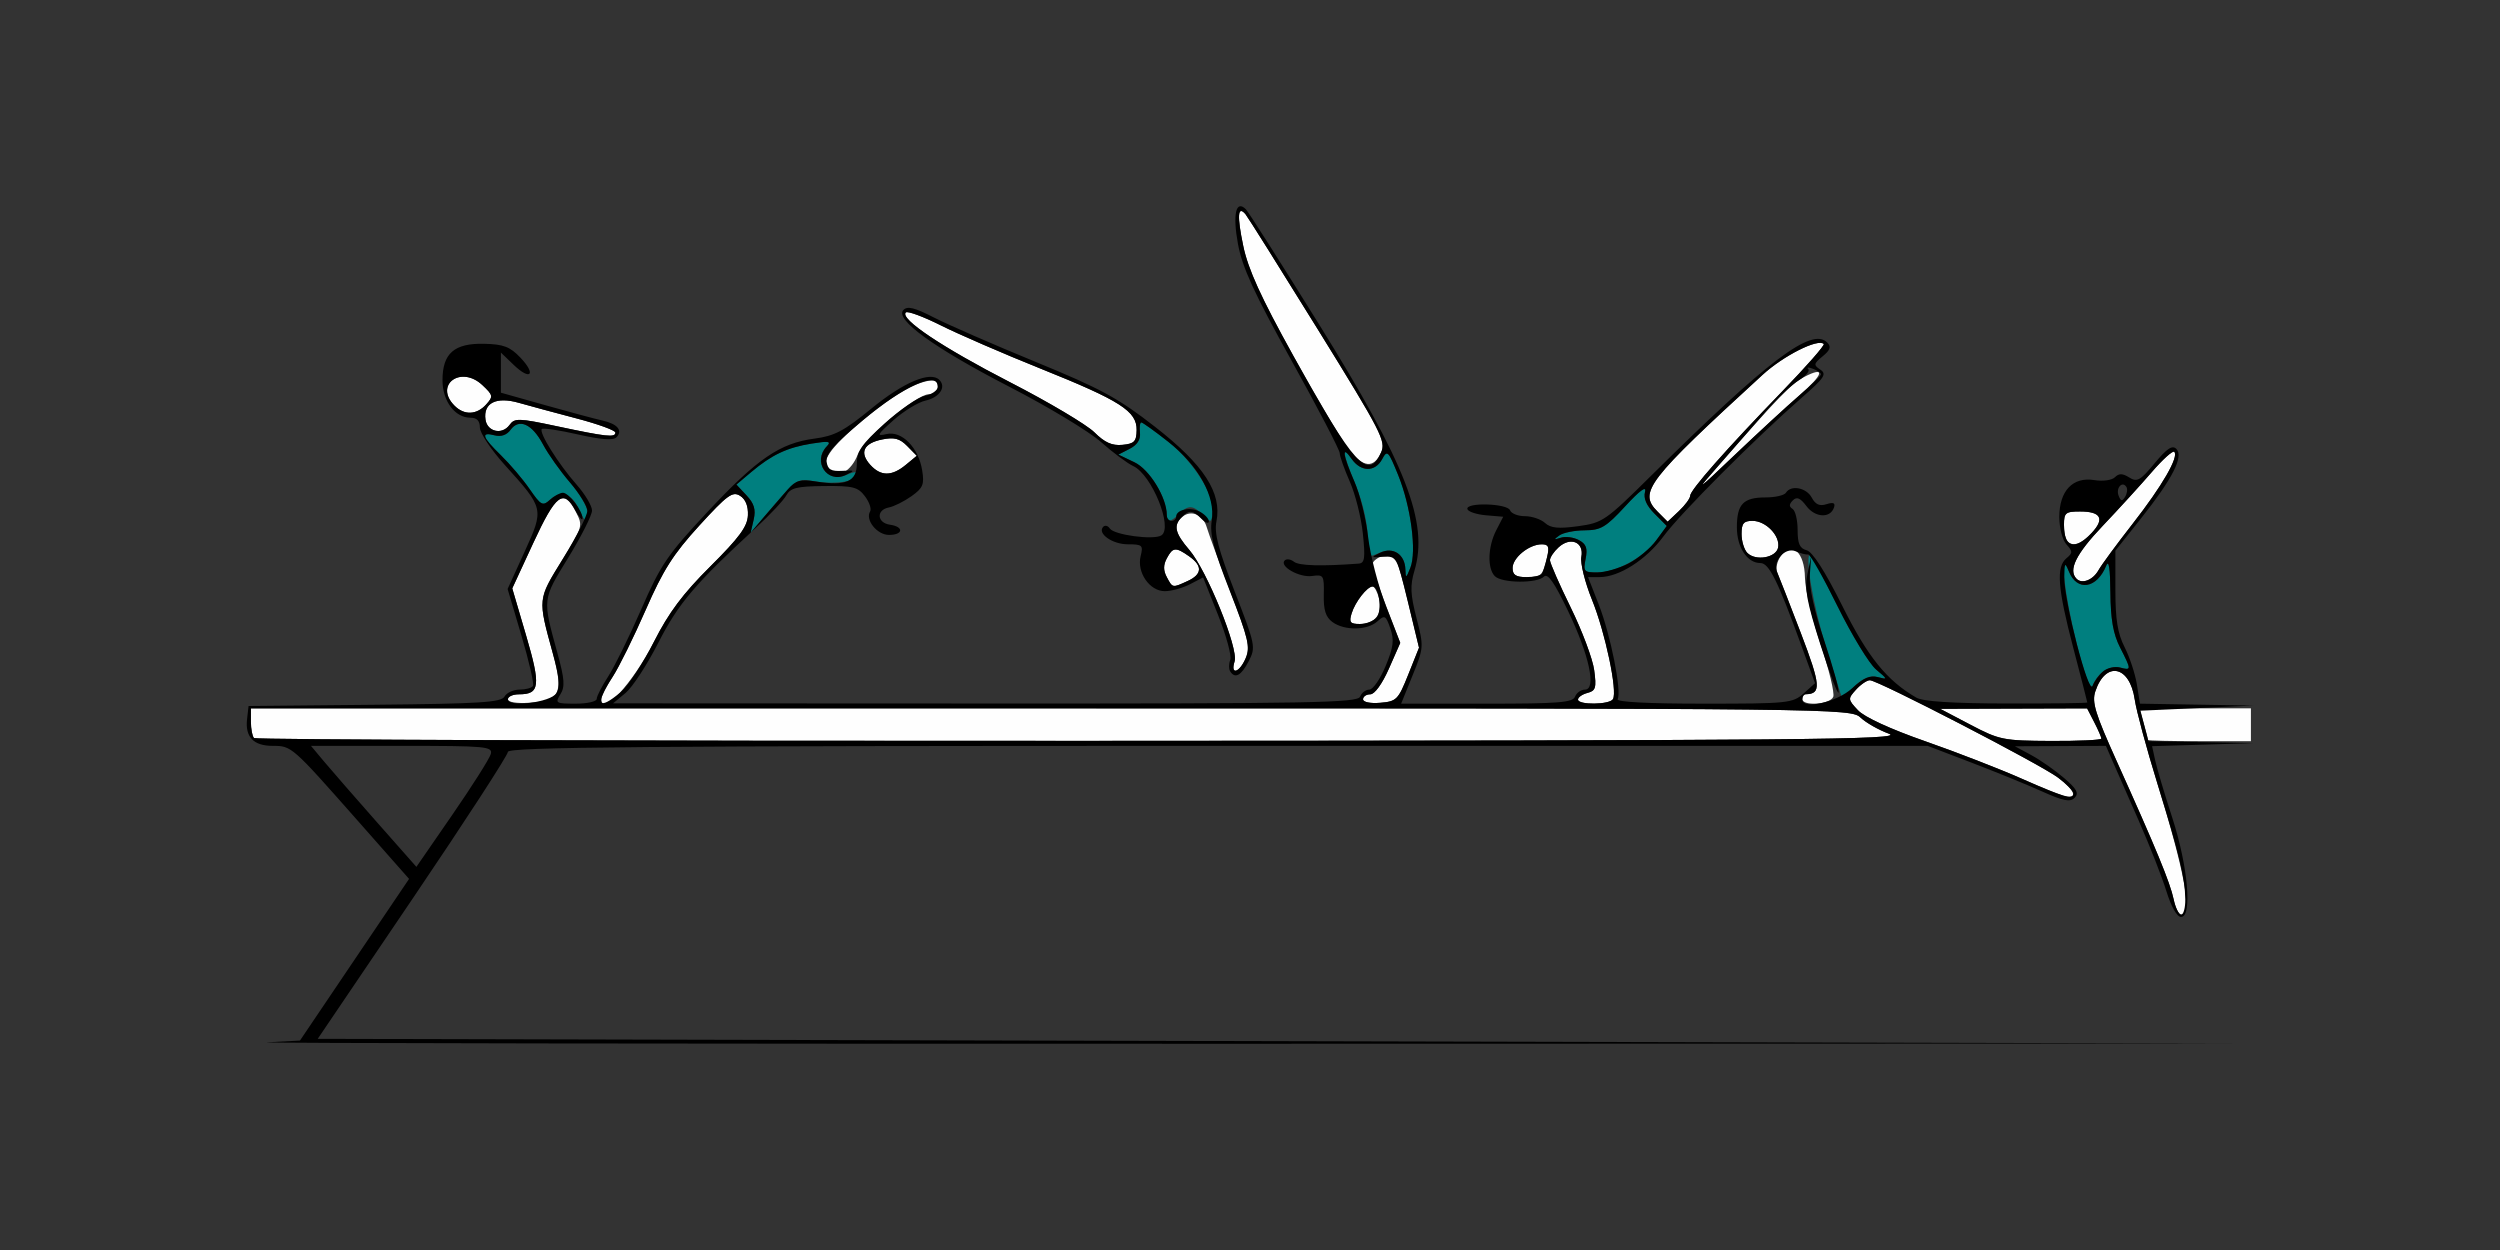 <?xml version="1.0" encoding="UTF-8" standalone="no"?>
<!-- Created with Inkscape (http://www.inkscape.org/) -->

<svg
   xmlns:dc="http://purl.org/dc/elements/1.1/"
   xmlns:cc="http://creativecommons.org/ns#"
   xmlns:rdf="http://www.w3.org/1999/02/22-rdf-syntax-ns#"
   xmlns:svg="http://www.w3.org/2000/svg"
   xmlns="http://www.w3.org/2000/svg"
   xmlns:sodipodi="http://sodipodi.sourceforge.net/DTD/sodipodi-0.dtd"
   xmlns:inkscape="http://www.inkscape.org/namespaces/inkscape"
   id="svg3336"
   version="1.1"
   inkscape:version="0.91 r13725"
   width="500"
   height="250"
   viewBox="0 0 500 250"
   sodipodi:docname="bb830403.svg">
  <rect x="0" y="0" width="500" height="250" fill="#333333" stroke="none"/>
  <defs
     id="defs3340" />
  <sodipodi:namedview
     pagecolor="#8f8f8f"
     bordercolor="#666666"
     borderopacity="1"
     objecttolerance="10"
     gridtolerance="10"
     guidetolerance="10"
     inkscape:pageopacity="0"
     inkscape:pageshadow="2"
     inkscape:window-width="1583"
     inkscape:window-height="1005"
     id="namedview3338"
     showgrid="false"
     inkscape:zoom="1.4228723"
     inkscape:cx="210.97083"
     inkscape:cy="60.752426"
     inkscape:window-x="200"
     inkscape:window-y="200"
     inkscape:window-maximized="0"
     inkscape:current-layer="svg3336" />
  <g
     id="g3346"
     transform="translate(36.161,28.235)">
    <path
       style="fill:#fefefe"
       d="m 398.573,151.641 c -0.703,-3.345 -3.541,-10.229 -11.375,-27.594 -4.318,-9.572 -5.014,-11.839 -4.298,-13.996 2.051,-6.171 6.897,-5.18 7.885,1.613 0.329,2.264 2.363,9.812 4.52,16.773 5.499,17.748 7.043,26.25 4.769,26.25 -0.473,0 -1.149,-1.371 -1.501,-3.047 z m -30.349,-24.12 c -4.369,-1.938 -13.066,-5.314 -19.326,-7.5 -6.991,-2.442 -12.188,-4.837 -13.471,-6.207 -2.027,-2.165 -2.039,-2.287 -0.389,-4.116 0.935,-1.037 2.183,-1.885 2.772,-1.885 1.609,0 34.161,16.847 37.658,19.49 3.122,2.359 3.932,4.026 1.869,3.846 -0.643,-0.056 -4.743,-1.688 -9.112,-3.627 z M 14.642,119.375 c -0.343,-0.344 -0.623,-1.82 -0.623,-3.281 l 0,-2.656 159.986,0 c 158.193,0 160.009,0.021 161.957,1.857 1.084,1.022 3.634,2.468 5.668,3.215 3.253,1.195 -16.125,1.366 -161.334,1.424 -90.767,0.036 -165.312,-0.215 -165.654,-0.559 z m 343.302,-2.656 -6.075,-3.19 14.696,-0.045 14.696,-0.045 1.426,2.766 c 0.784,1.521 1.426,2.998 1.426,3.281 0,0.283 -4.521,0.495 -10.047,0.47 -9.572,-0.043 -10.334,-0.196 -16.121,-3.236 z m 35.514,3.041 c 0,-0.132 -0.391,-1.609 -0.869,-3.281 l -0.869,-3.041 11.15,0 11.15,0 0,3.281 0,3.281 -10.28,0 c -5.654,0 -10.28,-0.108 -10.28,-0.241 z M 65.421,111.614 c 0,-0.544 1,-0.989 2.222,-0.989 4.169,0 4.374,-1.707 1.413,-11.776 l -2.767,-9.409 4.208,-9.095 c 4.547,-9.828 6.073,-10.943 8.508,-6.219 1.463,2.837 1.423,2.972 -2.878,9.895 -4.762,7.664 -4.74,7.426 -1.725,18.413 2.186,7.967 1.476,9.48 -4.638,9.882 -2.603,0.171 -4.344,-0.11 -4.344,-0.703 z m 18.692,-0.071 c 0,-0.527 1.024,-2.531 2.276,-4.453 1.252,-1.923 4.214,-7.925 6.582,-13.339 3.491,-7.981 5.522,-11.174 10.73,-16.875 5.573,-6.101 6.65,-6.89 8.137,-5.965 1.118,0.696 1.668,2.062 1.582,3.928 -0.103,2.245 -1.717,4.44 -7.488,10.183 -5.536,5.509 -8.333,9.248 -11.303,15.105 -4.197,8.277 -10.517,15.138 -10.517,11.416 z m 152.336,0.077 c 0,-0.547 0.654,-0.994 1.453,-0.994 0.863,0 2.375,-2.091 3.721,-5.143 l 2.267,-5.143 -2.786,-7.258 c -1.532,-3.992 -2.786,-7.766 -2.786,-8.388 0,-1.27 3.559,-2.686 4.466,-1.777 0.323,0.324 1.547,4.594 2.721,9.49 l 2.135,8.902 -2.143,5.361 c -2.016,5.045 -2.346,5.378 -5.595,5.652 -1.992,0.168 -3.453,-0.13 -3.453,-0.703 z m 42.991,0.053 c 0,-0.455 0.852,-1.052 1.893,-1.325 1.649,-0.433 1.822,-1.02 1.344,-4.562 -0.302,-2.236 -2.416,-7.871 -4.697,-12.522 -2.281,-4.651 -4.148,-8.91 -4.148,-9.464 0,-0.554 0.78,-1.716 1.734,-2.582 2.4,-2.178 5.109,-1.027 4.545,1.931 -0.237,1.242 0.716,5.084 2.117,8.539 2.667,6.576 5.152,18.363 4.199,19.911 -0.697,1.132 -6.988,1.199 -6.988,0.074 z m 44.86,-0.109 c 0,-0.516 0.315,-0.944 0.701,-0.952 3.137,-0.064 2.994,-1.817 -1,-12.248 -2.254,-5.889 -4.381,-11.352 -4.725,-12.14 -0.344,-0.788 -0.01,-2.265 0.742,-3.281 2.224,-3.005 4.734,-0.733 4.809,4.353 0.033,2.261 1.44,8.239 3.125,13.284 1.686,5.045 2.828,9.791 2.539,10.547 -0.588,1.537 -6.192,1.933 -6.192,0.437 z m -113.541,-7.533 c 0.803,-2.539 -5.569,-18.229 -9.042,-22.265 -2.942,-3.418 -3.281,-5.072 -1.367,-6.666 1.721,-1.433 4.119,-0.392 4.832,2.097 0.318,1.113 2.452,6.927 4.742,12.921 3.652,9.561 4.025,11.2 3.045,13.359 -1.313,2.89 -3.089,3.334 -2.209,0.552 z m 23.401,-9.576 c 0.7,-2.303 3.106,-5.391 4.202,-5.391 0.379,0 0.962,1.095 1.297,2.433 0.753,3.011 -0.811,5.067 -3.855,5.067 -1.936,0 -2.187,-0.322 -1.644,-2.109 z M 197.196,87.188 c -0.711,-1.332 -0.711,-2.418 0,-3.75 1.204,-2.258 1.769,-2.31 4.465,-0.416 2.731,1.919 2.628,3.613 -0.303,4.953 -3.062,1.4 -2.987,1.414 -4.162,-0.787 z m 181.964,0.345 c -1.73,-1.736 -0.154,-4.942 5.205,-10.582 3.223,-3.393 7.644,-8.238 9.824,-10.767 2.18,-2.529 4.205,-4.356 4.5,-4.061 0.973,0.976 -2.403,6.821 -8.299,14.372 -3.196,4.092 -6.276,8.277 -6.845,9.301 -1.094,1.968 -3.288,2.837 -4.385,1.737 z M 266.355,85.366 c 0,-2.058 3.301,-4.741 5.833,-4.741 1.358,0 1.561,0.494 1.065,2.578 -0.896,3.76 -1.13,3.984 -4.149,3.984 -2.099,0 -2.749,-0.431 -2.749,-1.822 z m 46.956,-3.013 c -0.639,-0.641 -1.162,-2.347 -1.162,-3.79 0,-2.129 0.414,-2.625 2.192,-2.625 2.681,0 5.565,2.995 5.125,5.321 -0.388,2.049 -4.478,2.776 -6.155,1.094 z M 377.259,80 c -0.343,-0.344 -0.623,-1.82 -0.623,-3.281 0,-2.402 0.308,-2.656 3.216,-2.656 4.183,0 4.975,1.46 2.327,4.288 -2.133,2.278 -3.752,2.82 -4.919,1.649 z m -81.928,-5.934 c -3.852,-3.864 -2.12,-6.117 21.025,-27.337 4.18,-3.833 11.096,-7.317 12.242,-6.167 0.239,0.239 -3.469,4.469 -8.24,9.399 -11.398,11.778 -18.487,19.82 -18.487,20.971 0,0.511 -1.014,1.885 -2.252,3.052 l -2.252,2.123 -2.034,-2.041 z m 12.16,-9.142 c 12.199,-13.939 14.615,-16.441 17.128,-17.745 4.404,-2.285 3.992,-0.572 -0.875,3.638 -2.521,2.18 -8.363,7.564 -12.982,11.964 -7.728,7.362 -7.989,7.533 -3.271,2.142 z M 129.595,65.938 c -1.759,-1.765 0.071,-4.481 6.825,-10.133 6.323,-5.29 11.149,-7.992 14.274,-7.992 0.389,0 0.707,0.633 0.707,1.406 0,0.773 -0.819,1.406 -1.821,1.406 -2.47,0 -13.01,8.929 -14.178,12.012 -1.287,3.395 -4.112,5.001 -5.808,3.3 z m 8.287,-1.215 c -2.218,-2.458 -1.33,-4.321 2.417,-5.073 2.409,-0.483 3.491,-0.195 4.987,1.33 l 1.91,1.947 -2.206,1.818 c -2.806,2.312 -5.008,2.305 -7.108,-0.022 z m 95.702,-3.082 c -1.319,-1.676 -6.31,-10.106 -11.092,-18.734 -6.478,-11.687 -9.028,-17.281 -10.001,-21.938 -1.264,-6.047 -1.116,-8.191 0.439,-6.375 0.412,0.481 6.93,10.861 14.484,23.066 12.775,20.638 13.659,22.36 12.637,24.609 -1.476,3.25 -3.576,3.046 -6.467,-0.628 z M 182.71,58.224 c -1.542,-1.529 -9.112,-6.025 -16.822,-9.99 -13.606,-6.997 -22.127,-12.699 -20.89,-13.979 0.333,-0.344 3.487,0.819 7.009,2.585 3.522,1.766 12.502,5.66 19.956,8.652 16,6.424 19.267,8.517 19.204,12.301 -0.038,2.275 -0.463,2.715 -2.849,2.943 -2.076,0.199 -3.532,-0.454 -5.607,-2.513 z M 75.25,57.019 c -7.735,-1.645 -8.482,-1.665 -9.509,-0.257 -1.482,2.033 -4.455,1.369 -4.805,-1.072 -0.477,-3.333 2.137,-4.653 6.659,-3.364 2.145,0.612 7.37,2.024 11.611,3.138 4.241,1.114 7.71,2.38 7.71,2.812 0,1.044 -1.712,0.86 -11.666,-1.258 z m -20.51,-4.117 c -4.153,-4.166 1.287,-8.16 5.591,-4.104 2.139,2.016 2.186,2.26 0.738,3.865 -1.897,2.103 -4.378,2.197 -6.329,0.24 z"
       id="path3354"
       inkscape:connector-curvature="0" />
    <path
       style="fill:#007f7f"
       d="m 329.008,101.066 c -2.593,-8.305 -4.295,-18.561 -3.081,-18.565 0.124,-4.12e-4 2.573,4.745 5.441,10.546 2.868,5.801 6.33,11.481 7.692,12.623 2.355,1.974 2.372,2.049 0.346,1.517 -1.516,-0.398 -2.855,0.133 -4.646,1.841 l -2.516,2.4 -3.235,-10.361 z m 50.185,-0.546 c -2.494,-9.817 -3.538,-19.361 -1.585,-14.484 1.638,4.091 5.612,3.475 7.485,-1.16 0.507,-1.254 0.791,0.593 0.83,5.395 0.043,5.363 0.556,8.279 1.928,10.978 2.305,4.533 2.305,4.626 -0.005,4.02 -2.07,-0.543 -4.545,1.109 -5.487,3.662 -0.388,1.053 -1.539,-2.003 -3.166,-8.412 z M 244.919,85.662 c -0.092,-3.099 -2.443,-4.592 -5.227,-3.32 -2.277,1.041 -2.309,0.994 -2.331,-3.378 -0.013,-2.526 -1.016,-6.853 -2.332,-10.058 -2.651,-6.455 -2.958,-8.365 -0.864,-5.365 1.85,2.65 4.706,2.674 6.106,0.051 1.012,-1.896 1.226,-1.683 3.201,3.188 2.551,6.29 3.737,15.29 2.442,18.532 -0.856,2.144 -0.941,2.174 -0.995,0.349 z m 36.045,-2.138 c 0.423,-2.122 0.123,-2.952 -1.358,-3.747 -1.046,-0.561 -2.667,-0.771 -3.604,-0.467 -1.419,0.461 -1.469,0.385 -0.301,-0.458 0.771,-0.556 3.059,-1.018 5.084,-1.026 3.225,-0.013 4.233,-0.612 8.125,-4.838 2.902,-3.15 4.267,-4.144 3.933,-2.865 -0.346,1.326 0.274,2.745 1.919,4.395 l 2.43,2.437 -2.101,2.866 C 292.554,83.284 287.084,86.25 283.238,86.25 c -2.612,0 -2.778,-0.199 -2.274,-2.726 z M 114.581,75.651 c 0.45,-1.97 0.091,-3.174 -1.43,-4.799 l -2.031,-2.169 2.963,-2.501 c 4.1,-3.461 7.174,-4.91 12.085,-5.7 3.442,-0.553 3.994,-0.454 3.037,0.545 -2.999,3.135 0.062,7.491 4,5.692 1.366,-0.625 2.309,-0.688 2.309,-0.156 0,1.39 -4.359,2.163 -8.474,1.503 C 123.053,67.428 123.406,67.19 116.768,75 l -2.789,3.281 0.601,-2.63 z m 89.859,-0.868 c -1.997,-2.025 -2.955,-2.076 -4.773,-0.252 -1.705,1.711 -2.47,1.786 -2.47,0.244 0,-3.489 -3.439,-9.107 -6.457,-10.551 l -3.222,-1.541 2.269,-1.165 c 1.51,-0.775 2.195,-1.852 2.047,-3.217 -0.122,-1.128 -0.005,-2.052 0.261,-2.052 0.266,0 2.679,1.731 5.363,3.847 5.173,4.079 9.39,10.846 8.906,14.29 -0.276,1.963 -0.361,1.98 -1.924,0.395 z M 79.597,73.567 c -1.413,-3.112 -3.562,-3.85 -5.661,-1.944 -1.594,1.447 -1.842,1.325 -4.171,-2.046 -1.362,-1.972 -3.948,-5.016 -5.747,-6.765 -3.765,-3.661 -4.104,-4.73 -1.262,-3.985 1.298,0.34 2.431,-0.053 3.202,-1.11 1.709,-2.344 4.305,-1.168 6.489,2.942 1.018,1.915 3.428,5.318 5.356,7.562 1.928,2.244 3.505,4.898 3.505,5.898 0,2.427 -0.42,2.291 -1.711,-0.552 z"
       id="path3350"
       inkscape:connector-curvature="0" />
    <path
       style="fill:#000000"
       d="m 17.29,180.221 6.542,-0.344 10.91,-16.167 10.91,-16.167 -10.293,-11.662 C 22.19,120.959 22.165,120.938 18.378,120.938 c -3.834,0 -5.535,-1.769 -5.128,-5.334 l 0.301,-2.635 25.205,-0.25 c 21.125,-0.21 25.331,-0.475 25.981,-1.641 0.427,-0.765 1.781,-1.391 3.011,-1.391 1.229,0 2.439,-0.331 2.688,-0.736 0.249,-0.405 -0.791,-4.934 -2.311,-10.064 l -2.765,-9.328 3.383,-7.423 c 3.942,-8.65 3.947,-8.626 -3.968,-17.4 -2.729,-3.025 -4.962,-6.384 -4.962,-7.463 0,-1.337 -0.595,-1.962 -1.869,-1.962 -3.123,0 -5.607,-3.323 -5.607,-7.5 0,-5.373 2.348,-7.425 8.337,-7.289 3.86,0.088 5.154,0.581 7.227,2.751 3.249,3.401 2.062,4.723 -1.321,1.472 l -2.56,-2.461 0,4.009 0,4.009 8.879,2.499 c 4.883,1.375 10.039,2.759 11.457,3.077 3.005,0.673 4.103,2.011 2.758,3.36 -0.642,0.644 -3.132,0.454 -7.7,-0.589 -3.713,-0.847 -6.956,-1.334 -7.207,-1.083 -0.653,0.655 3.295,6.976 6.936,11.106 1.706,1.935 3.102,4.273 3.102,5.195 0,0.922 -2.146,5.174 -4.768,9.449 -5.201,8.479 -5.16,8.107 -2.14,19.112 1.422,5.181 1.527,6.677 0.577,8.203 -1.096,1.76 -0.921,1.866 3.052,1.866 2.317,0 4.214,-0.431 4.214,-0.958 0,-0.527 1.024,-2.531 2.276,-4.453 1.252,-1.923 4.232,-7.976 6.623,-13.451 3.914,-8.965 5.231,-10.902 13.233,-19.465 9.991,-10.692 14.491,-13.774 21.453,-14.691 3.997,-0.526 5.897,-1.532 11.37,-6.018 6.402,-5.247 11.783,-7.518 13.57,-5.726 1.442,1.446 0.052,3.515 -2.789,4.153 -1.458,0.327 -4.333,2.089 -6.389,3.916 -3.313,2.943 -3.469,3.259 -1.377,2.771 3.047,-0.71 6.384,2.685 7.122,7.246 0.46,2.84 0.173,3.535 -2.14,5.181 -1.469,1.046 -3.512,2.062 -4.54,2.258 -2.547,0.486 -2.371,3.072 0.234,3.443 2.843,0.405 2.682,2.044 -0.201,2.044 -2.375,0 -4.797,-3.023 -3.764,-4.698 0.308,-0.5 -0.156,-1.863 -1.032,-3.027 -1.399,-1.861 -2.391,-2.11 -8.168,-2.051 -5.486,0.056 -6.74,0.367 -7.57,1.875 -0.547,0.994 -3.29,3.917 -6.097,6.495 -12.09,11.106 -15.515,15.143 -19.499,22.985 -2.223,4.374 -5.167,8.887 -6.542,10.029 l -2.501,2.076 74.433,0.034 c 65.321,0.03 74.499,-0.138 74.971,-1.373 0.296,-0.773 1.126,-1.406 1.845,-1.406 0.719,0 2.181,-2.111 3.25,-4.692 1.583,-3.821 1.759,-5.222 0.951,-7.547 -0.912,-2.623 -1.123,-2.737 -2.594,-1.402 -2.002,1.817 -6.591,1.88 -8.986,0.123 -1.347,-0.989 -1.792,-2.388 -1.729,-5.441 0.081,-3.903 -0.036,-4.092 -2.336,-3.766 -2.554,0.363 -6.634,-1.955 -5.48,-3.113 0.372,-0.373 1.213,-0.251 1.868,0.272 0.996,0.796 5.479,0.922 12.922,0.363 1.215,-0.091 1.352,-1.062 0.845,-5.975 -0.333,-3.226 -1.511,-7.921 -2.619,-10.432 -1.107,-2.511 -2.013,-5.073 -2.013,-5.694 0,-0.62 -4.327,-8.926 -9.616,-18.457 -7.509,-13.531 -9.86,-18.645 -10.729,-23.334 -1.106,-5.965 -0.411,-8.991 1.596,-6.952 0.482,0.49 7.031,10.792 14.553,22.893 17.523,28.191 22.01,39.768 19.139,49.381 -0.884,2.961 -0.807,4.737 0.414,9.463 1.477,5.72 1.464,5.913 -0.787,11.47 l -2.29,5.652 17.124,0 c 14.359,0 17.211,-0.227 17.662,-1.406 0.296,-0.773 1.187,-1.406 1.98,-1.406 2.348,0 0.854,-6.913 -3.414,-15.798 -2.738,-5.7 -4.041,-7.549 -4.791,-6.797 -1.38,1.384 -8.408,1.318 -9.814,-0.092 -1.538,-1.543 -1.407,-5.914 0.275,-9.178 l 1.397,-2.71 -3.427,-0.291 c -1.885,-0.16 -3.565,-0.713 -3.733,-1.228 -0.457,-1.402 7.996,-1.17 8.533,0.234 C 266.095,74.473 267.433,75 268.822,75 c 1.389,0 3.197,0.61 4.018,1.355 1.142,1.037 2.694,1.189 6.616,0.65 4.92,-0.677 5.496,-1.074 14.539,-10.027 23.501,-23.266 32.209,-29.853 35.296,-26.7 0.823,0.84 0.602,1.499 -0.92,2.748 -1.814,1.488 -1.858,1.739 -0.467,2.666 1.328,0.885 0.842,1.629 -3.605,5.514 -9.343,8.163 -24.399,23.252 -27.752,27.813 -3.455,4.701 -8.888,8.168 -12.796,8.168 l -2.304,0 2.15,5.503 c 2.364,6.052 4.641,17.485 3.764,18.907 -0.349,0.566 6.054,0.902 17.177,0.902 16.902,0 17.84,-0.096 20.021,-2.045 l 2.289,-2.045 -2.752,-7.564 C 319.369,87.849 317.644,84.375 315.918,84.375 c -2.642,0 -4.703,-3.133 -4.703,-7.152 0,-4.638 1.283,-5.973 5.739,-5.973 1.923,0 3.756,-0.422 4.074,-0.938 0.994,-1.614 4.094,-1.024 5.164,0.983 0.736,1.379 1.566,1.748 2.947,1.308 1.377,-0.438 1.803,-0.252 1.501,0.658 -0.732,2.204 -3.759,2.055 -5.512,-0.272 -1.244,-1.651 -1.932,-1.939 -2.73,-1.142 -0.761,0.76 -0.775,1.247 -0.051,1.696 0.559,0.346 1.016,2.243 1.016,4.215 0,2.758 0.418,3.695 1.81,4.06 1.183,0.31 3.652,4.165 7.127,11.125 5.122,10.259 8.864,14.897 14.805,18.351 1.323,0.769 7.188,1.149 18.08,1.172 8.867,0.018 16.119,-0.072 16.116,-0.201 -0.004,-0.129 -1.265,-5.037 -2.804,-10.907 -3.136,-11.963 -3.46,-16.202 -1.372,-17.941 1.278,-1.064 1.278,-1.351 0,-2.767 -0.798,-0.885 -1.425,-3.301 -1.425,-5.491 0,-5.231 2.701,-8.075 7.004,-7.374 1.717,0.28 3.523,0.028 4.124,-0.574 0.801,-0.804 1.516,-0.791 2.859,0.05 1.566,0.981 2.201,0.626 5.069,-2.836 2.465,-2.976 3.544,-3.691 4.351,-2.883 1.51,1.512 -0.742,5.94 -7.069,13.906 l -5.122,6.448 0,7.839 c 0,5.954 0.444,8.711 1.844,11.465 1.014,1.995 2.12,5.353 2.456,7.463 l 0.611,3.836 11.329,0.19 11.329,0.19 -11.277,0.513 -11.277,0.513 0.79,3.047 0.79,3.047 10.487,0.199 10.487,0.199 -10.114,0.302 -10.114,0.302 0.631,2.884 c 0.347,1.586 1.883,6.739 3.414,11.452 3.135,9.655 4.034,19.818 1.752,19.818 -0.816,0 -1.973,-2.032 -2.938,-5.156 -0.875,-2.836 -3.358,-9.164 -5.516,-14.062 -2.159,-4.898 -4.522,-10.277 -5.252,-11.953 l -1.327,-3.047 -9.1,0.041 -9.1,0.041 3.271,1.765 c 1.799,0.971 4.743,3.027 6.542,4.569 2.57,2.203 3.03,3.053 2.144,3.965 -0.894,0.92 -2.25,0.656 -6.542,-1.273 -2.978,-1.339 -9.341,-3.936 -14.14,-5.771 l -8.725,-3.337 -141.976,0 c -115.041,0 -141.976,0.229 -141.976,1.205 0,0.663 -8.558,13.846 -19.018,29.297 l -19.018,28.092 193.551,0.472 193.551,0.472 -201.869,0.045 c -111.028,0.025 -198.925,-0.11 -195.327,-0.299 z m 383.604,-28.58 c -0.058,-4.351 -1.143,-8.857 -5.588,-23.203 -2.157,-6.961 -4.191,-14.509 -4.52,-16.773 -0.988,-6.793 -5.834,-7.784 -7.885,-1.613 -0.717,2.157 -0.021,4.423 4.298,13.996 7.834,17.365 10.672,24.249 11.375,27.594 0.352,1.676 1.028,3.047 1.501,3.047 0.473,0 0.842,-1.371 0.82,-3.047 z M 61.995,122.578 c 0.415,-1.522 -0.872,-1.641 -17.758,-1.641 l -18.205,0 2.638,3.154 c 1.451,1.734 6.195,7.18 10.542,12.1 l 7.904,8.947 7.215,-10.46 c 3.968,-5.753 7.417,-11.198 7.663,-12.1 z m 316.51,7.846 c 0,-0.454 -1.367,-1.859 -3.037,-3.122 -3.497,-2.643 -36.048,-19.49 -37.658,-19.49 -0.589,0 -1.837,0.848 -2.772,1.885 -1.65,1.829 -1.638,1.951 0.389,4.116 1.284,1.371 6.48,3.765 13.471,6.207 6.26,2.187 14.957,5.562 19.326,7.5 8.369,3.713 10.28,4.253 10.28,2.903 z M 341.63,118.51 c -2.033,-0.747 -4.584,-2.194 -5.668,-3.215 -1.949,-1.837 -3.764,-1.857 -161.957,-1.857 l -159.986,0 0,2.656 c 0,1.461 0.28,2.938 0.623,3.281 0.343,0.344 74.887,0.595 165.654,0.559 145.209,-0.058 164.587,-0.229 161.334,-1.424 z m 42.482,0.975 c 0,-0.283 -0.642,-1.76 -1.426,-3.281 l -1.426,-2.766 -14.696,0.045 -14.696,0.045 6.075,3.19 c 5.788,3.04 6.549,3.192 16.121,3.236 5.526,0.025 10.047,-0.186 10.047,-0.47 z m -308.987,-9.081 c 0.763,-1.22 0.582,-3.214 -0.723,-7.969 -3.021,-11.01 -3.063,-10.637 2.139,-19.116 2.622,-4.274 4.768,-8.502 4.768,-9.394 0,-0.893 -1.577,-3.459 -3.505,-5.703 -1.928,-2.244 -4.338,-5.647 -5.356,-7.562 -2.184,-4.109 -4.78,-5.286 -6.489,-2.942 -0.771,1.058 -1.905,1.451 -3.202,1.11 -2.842,-0.745 -2.503,0.324 1.262,3.985 1.799,1.749 4.385,4.793 5.747,6.765 2.254,3.262 2.618,3.457 4.046,2.16 0.863,-0.784 2.038,-1.425 2.611,-1.425 1.178,0 3.971,3.662 3.914,5.13 -0.021,0.53 -0.665,-0.197 -1.432,-1.615 -2.368,-4.378 -3.925,-3.171 -8.408,6.517 l -4.208,9.095 2.767,9.409 c 2.961,10.068 2.756,11.776 -1.413,11.776 -1.222,0 -2.222,0.445 -2.222,0.989 0,1.7 8.552,0.633 9.704,-1.21 z m 12.839,-0.199 c 1.496,-1.262 4.495,-5.798 6.665,-10.078 2.969,-5.856 5.767,-9.595 11.303,-15.105 5.771,-5.744 7.385,-7.939 7.488,-10.183 0.086,-1.866 -0.464,-3.233 -1.582,-3.928 -1.487,-0.925 -2.564,-0.136 -8.137,5.965 -5.208,5.701 -7.238,8.894 -10.73,16.875 -2.368,5.414 -5.33,11.417 -6.582,13.339 -3.658,5.619 -2.98,6.96 1.575,3.115 z m 157.533,-3.534 2.143,-5.361 -2.222,-9.17 c -2.187,-9.027 -2.264,-9.168 -4.895,-9.014 -2.541,0.149 -2.57,0.107 -0.592,-0.836 2.543,-1.213 4.899,0.38 4.988,3.373 0.054,1.825 0.139,1.795 0.995,-0.349 1.295,-3.242 0.109,-12.242 -2.442,-18.532 -1.975,-4.871 -2.19,-5.084 -3.201,-3.188 -1.399,2.623 -4.255,2.599 -6.106,-0.051 -2.058,-2.948 -1.804,-0.821 0.538,4.489 1.096,2.485 2.339,7.496 2.762,11.135 0.423,3.639 2.042,9.892 3.597,13.896 l 2.828,7.279 -2.267,5.143 c -1.346,3.052 -2.858,5.143 -3.721,5.143 -0.799,0 -1.453,0.447 -1.453,0.994 0,0.574 1.461,0.871 3.453,0.703 3.249,-0.274 3.579,-0.608 5.595,-5.652 z m 40.93,4.928 c 0.954,-1.548 -1.532,-13.335 -4.199,-19.911 -1.401,-3.455 -2.354,-7.298 -2.117,-8.539 0.564,-2.958 -2.146,-4.109 -4.545,-1.931 -0.954,0.866 -1.734,2.028 -1.734,2.582 0,0.554 1.866,4.813 4.148,9.464 2.281,4.651 4.395,10.286 4.697,12.522 0.479,3.542 0.306,4.13 -1.344,4.562 -1.041,0.273 -1.893,0.869 -1.893,1.325 0,1.124 6.29,1.058 6.988,-0.074 z m 47.858,-2.202 c 2.175,-2.025 3.552,-2.62 5.114,-2.21 2.038,0.535 2.022,0.465 -0.34,-1.515 -1.362,-1.142 -4.823,-6.821 -7.691,-12.621 -2.868,-5.8 -5.526,-10.479 -5.908,-10.398 -0.382,0.081 -1.491,-0.2 -2.465,-0.623 -2.132,-0.927 -4.694,1.962 -3.72,4.195 0.344,0.788 2.47,6.251 4.725,12.14 3.993,10.431 4.136,12.183 1,12.248 -0.386,0.007 -0.701,0.469 -0.701,1.024 0,2.14 6.957,0.58 9.986,-2.239 z m -6.349,-8.663 c -2.747,-8.6 -3.231,-11.223 -2.613,-14.16 l 0.759,-3.604 -0.273,3.75 c -0.174,2.393 0.863,7.143 2.867,13.125 1.727,5.156 3.026,9.841 2.886,10.41 -0.14,0.569 -1.771,-3.715 -3.626,-9.521 z m 56.533,5.296 c 0.826,-0.687 2.345,-1.029 3.376,-0.758 2.31,0.606 2.31,0.513 0.005,-4.02 -1.373,-2.699 -1.885,-5.615 -1.928,-10.978 -0.039,-4.802 -0.323,-6.65 -0.83,-5.395 -1.873,4.635 -5.847,5.251 -7.485,1.16 -0.762,-1.904 -0.859,-1.782 -0.912,1.144 -0.085,4.679 4.9,23.823 5.664,21.752 0.335,-0.909 1.285,-2.216 2.111,-2.903 z M 239.178,95.246 c 1.107,-1.338 0.467,-6.183 -0.817,-6.183 -1.095,0 -3.502,3.088 -4.202,5.391 -0.543,1.788 -0.292,2.109 1.644,2.109 1.257,0 2.775,-0.592 3.374,-1.317 z M 383.545,85.795 c 0.569,-1.024 3.649,-5.209 6.845,-9.301 5.897,-7.55 9.272,-13.396 8.299,-14.372 -0.295,-0.296 -2.32,1.532 -4.5,4.061 -2.18,2.529 -6.601,7.374 -9.824,10.767 -5.359,5.641 -6.935,8.846 -5.205,10.582 1.097,1.1 3.29,0.231 4.385,-1.737 z m -111.299,0.689 c 0.216,-0.387 0.67,-1.863 1.008,-3.281 0.497,-2.084 0.293,-2.578 -1.065,-2.578 -2.532,0 -5.833,2.683 -5.833,4.741 0,1.391 0.65,1.822 2.749,1.822 1.512,0 2.926,-0.316 3.142,-0.703 z m 17.278,-2.016 c 1.907,-0.98 4.413,-3.071 5.568,-4.647 l 2.101,-2.866 -2.43,-2.437 c -1.645,-1.65 -2.265,-3.069 -1.919,-4.395 0.333,-1.279 -1.031,-0.285 -3.933,2.865 -3.893,4.225 -4.9,4.825 -8.125,4.838 -2.025,0.008 -4.313,0.47 -5.084,1.026 -1.168,0.843 -1.117,0.919 0.301,0.458 0.937,-0.305 2.559,-0.095 3.604,0.467 1.48,0.795 1.781,1.624 1.358,3.747 -0.504,2.527 -0.338,2.726 2.274,2.726 1.55,0 4.378,-0.802 6.285,-1.781 z m 29.943,-3.21 c 0.44,-2.326 -2.445,-5.321 -5.125,-5.321 -1.777,0 -2.192,0.496 -2.192,2.625 0,1.444 0.523,3.149 1.162,3.79 1.677,1.682 5.768,0.955 6.155,-1.094 z m 62.712,-2.908 c 2.648,-2.828 1.856,-4.288 -2.327,-4.288 -2.908,0 -3.216,0.254 -3.216,2.656 0,4.568 2.189,5.213 5.542,1.632 z M 121.441,69.595 c 1.582,-1.782 2.482,-2.028 5.598,-1.528 5.971,0.958 8.163,0.005 8.163,-3.549 0,-2.502 0.954,-3.889 5.53,-8.033 3.041,-2.755 6.686,-5.253 8.1,-5.552 1.414,-0.299 2.57,-1.123 2.57,-1.832 0,-3.203 -6.775,-0.163 -15.03,6.744 -5.657,4.733 -7.428,6.761 -7.214,8.26 0.223,1.563 0.882,1.954 3.086,1.831 2.628,-0.147 2.673,-0.094 0.722,0.836 -3.71,1.77 -6.651,-2.723 -3.761,-5.745 0.956,-1 0.405,-1.099 -3.037,-0.545 -4.911,0.789 -7.985,2.239 -12.085,5.7 l -2.963,2.501 2.031,2.169 c 1.521,1.624 1.88,2.829 1.43,4.799 L 113.98,78.281 116.768,75 c 1.534,-1.805 3.637,-4.237 4.673,-5.405 z m 180.428,1.336 c 0,-1.151 7.09,-9.193 18.487,-20.971 4.771,-4.93 8.479,-9.159 8.24,-9.399 -1.146,-1.149 -8.062,2.335 -12.242,6.167 -23.145,21.221 -24.877,23.473 -21.025,27.337 l 2.034,2.041 2.252,-2.123 c 1.239,-1.167 2.252,-2.541 2.252,-3.052 z m 87.257,-1.761 c -0.803,-1.303 -2.16,0.182 -1.572,1.72 0.435,1.136 0.719,1.191 1.299,0.249 0.409,-0.663 0.531,-1.549 0.273,-1.969 z M 323.598,50.944 c 2.442,-2.11 4.439,-4.055 4.439,-4.321 0,-0.267 -0.723,-0.763 -1.607,-1.103 -0.884,-0.34 -1.306,-0.317 -0.938,0.053 0.368,0.369 -0.486,1.384 -1.898,2.256 -1.412,0.871 -4.459,3.761 -6.772,6.42 -2.313,2.66 -6.513,7.468 -9.333,10.685 -4.693,5.354 -4.417,5.172 3.271,-2.152 4.619,-4.4 10.396,-9.727 12.837,-11.837 z m -178.608,13.801 2.206,-1.818 -1.91,-1.947 c -1.496,-1.525 -2.578,-1.813 -4.987,-1.33 -3.747,0.752 -4.635,2.615 -2.417,5.073 2.1,2.328 4.302,2.335 7.108,0.022 z M 240.051,62.269 c 1.022,-2.25 0.138,-3.971 -12.637,-24.609 -7.555,-12.205 -14.073,-22.584 -14.484,-23.066 -1.555,-1.817 -1.702,0.328 -0.439,6.375 0.973,4.657 3.523,10.251 10.001,21.938 12.205,22.02 14.968,25.067 17.559,19.362 z M 86.916,58.277 c 0,-0.432 -3.47,-1.698 -7.71,-2.812 -4.241,-1.114 -9.465,-2.527 -11.611,-3.138 -4.522,-1.29 -7.136,0.031 -6.659,3.364 0.349,2.441 3.323,3.105 4.805,1.072 1.026,-1.408 1.773,-1.388 9.509,0.257 9.954,2.117 11.666,2.302 11.666,1.258 z M 61.069,52.662 c 1.448,-1.605 1.401,-1.849 -0.738,-3.865 -4.304,-4.056 -9.744,-0.062 -5.591,4.104 1.951,1.957 4.432,1.863 6.329,-0.24 z m 148.797,53.36 c -0.289,-0.469 -0.277,-1.502 0.026,-2.294 0.303,-0.793 -0.794,-4.825 -2.439,-8.96 l -2.991,-7.518 -2.651,1.375 C 200.351,89.381 198.096,90 196.797,90 c -3.043,0 -5.639,-3.777 -4.826,-7.024 0.541,-2.164 0.336,-2.351 -2.586,-2.351 -3.103,0 -6.182,-2.212 -4.888,-3.511 0.358,-0.359 0.944,-0.203 1.301,0.347 0.841,1.294 8.739,2.358 10.305,1.387 2.41,-1.494 -1.896,-12.142 -5.608,-13.864 -1.198,-0.556 -4.108,-2.725 -6.468,-4.821 -2.36,-2.096 -10.561,-7.043 -18.224,-10.995 -15.161,-7.817 -23.072,-13.54 -21.29,-15.401 0.803,-0.84 2.251,-0.486 6.075,1.482 2.761,1.421 11.91,5.415 20.331,8.874 13.154,5.403 16.525,7.235 23.927,13.004 9.772,7.615 13.416,13.23 12.282,18.919 -0.47,2.358 0.361,5.55 3.664,14.067 4.142,10.681 4.227,11.103 2.791,13.889 -1.495,2.901 -2.754,3.584 -3.717,2.02 z m 3.115,-2.663 c 0.921,-2.245 0.516,-3.964 -3.14,-13.306 -3.289,-8.406 -4.08,-11.467 -3.653,-14.144 0.772,-4.841 -2.63,-11.002 -8.73,-15.812 C 194.774,57.981 192.361,56.25 192.095,56.25 c -0.266,0 -0.384,0.923 -0.261,2.052 0.148,1.365 -0.537,2.442 -2.047,3.217 l -2.269,1.165 3.222,1.541 c 3.019,1.444 6.457,7.062 6.457,10.551 0,0.639 0.421,1.162 0.935,1.162 0.514,0 0.935,-0.377 0.935,-0.837 0,-1.42 2.843,-2.02 4.741,-1.001 0.991,0.532 1.801,1.404 1.801,1.939 0,0.534 -0.661,0.309 -1.469,-0.502 -1.763,-1.768 -2.474,-1.831 -3.952,-0.348 -1.714,1.719 -1.367,3.213 1.529,6.577 3.474,4.036 9.846,19.726 9.042,22.265 -0.908,2.871 1.006,2.294 2.222,-0.67 z M 201.358,87.975 c 2.931,-1.34 3.035,-3.034 0.303,-4.953 -2.696,-1.894 -3.26,-1.842 -4.465,0.416 -0.711,1.332 -0.711,2.418 0,3.75 1.174,2.201 1.099,2.187 4.162,0.787 z M 191.166,57.794 c 0.063,-3.784 -3.203,-5.877 -19.204,-12.301 -7.453,-2.992 -16.433,-6.886 -19.956,-8.652 -3.522,-1.766 -6.677,-2.93 -7.009,-2.585 -1.237,1.28 7.284,6.981 20.89,13.979 7.71,3.965 15.28,8.461 16.822,9.99 2.076,2.059 3.532,2.711 5.607,2.513 2.385,-0.228 2.81,-0.668 2.849,-2.943 z"
       id="path3348"
       inkscape:connector-curvature="0" />
  </g>
</svg>
